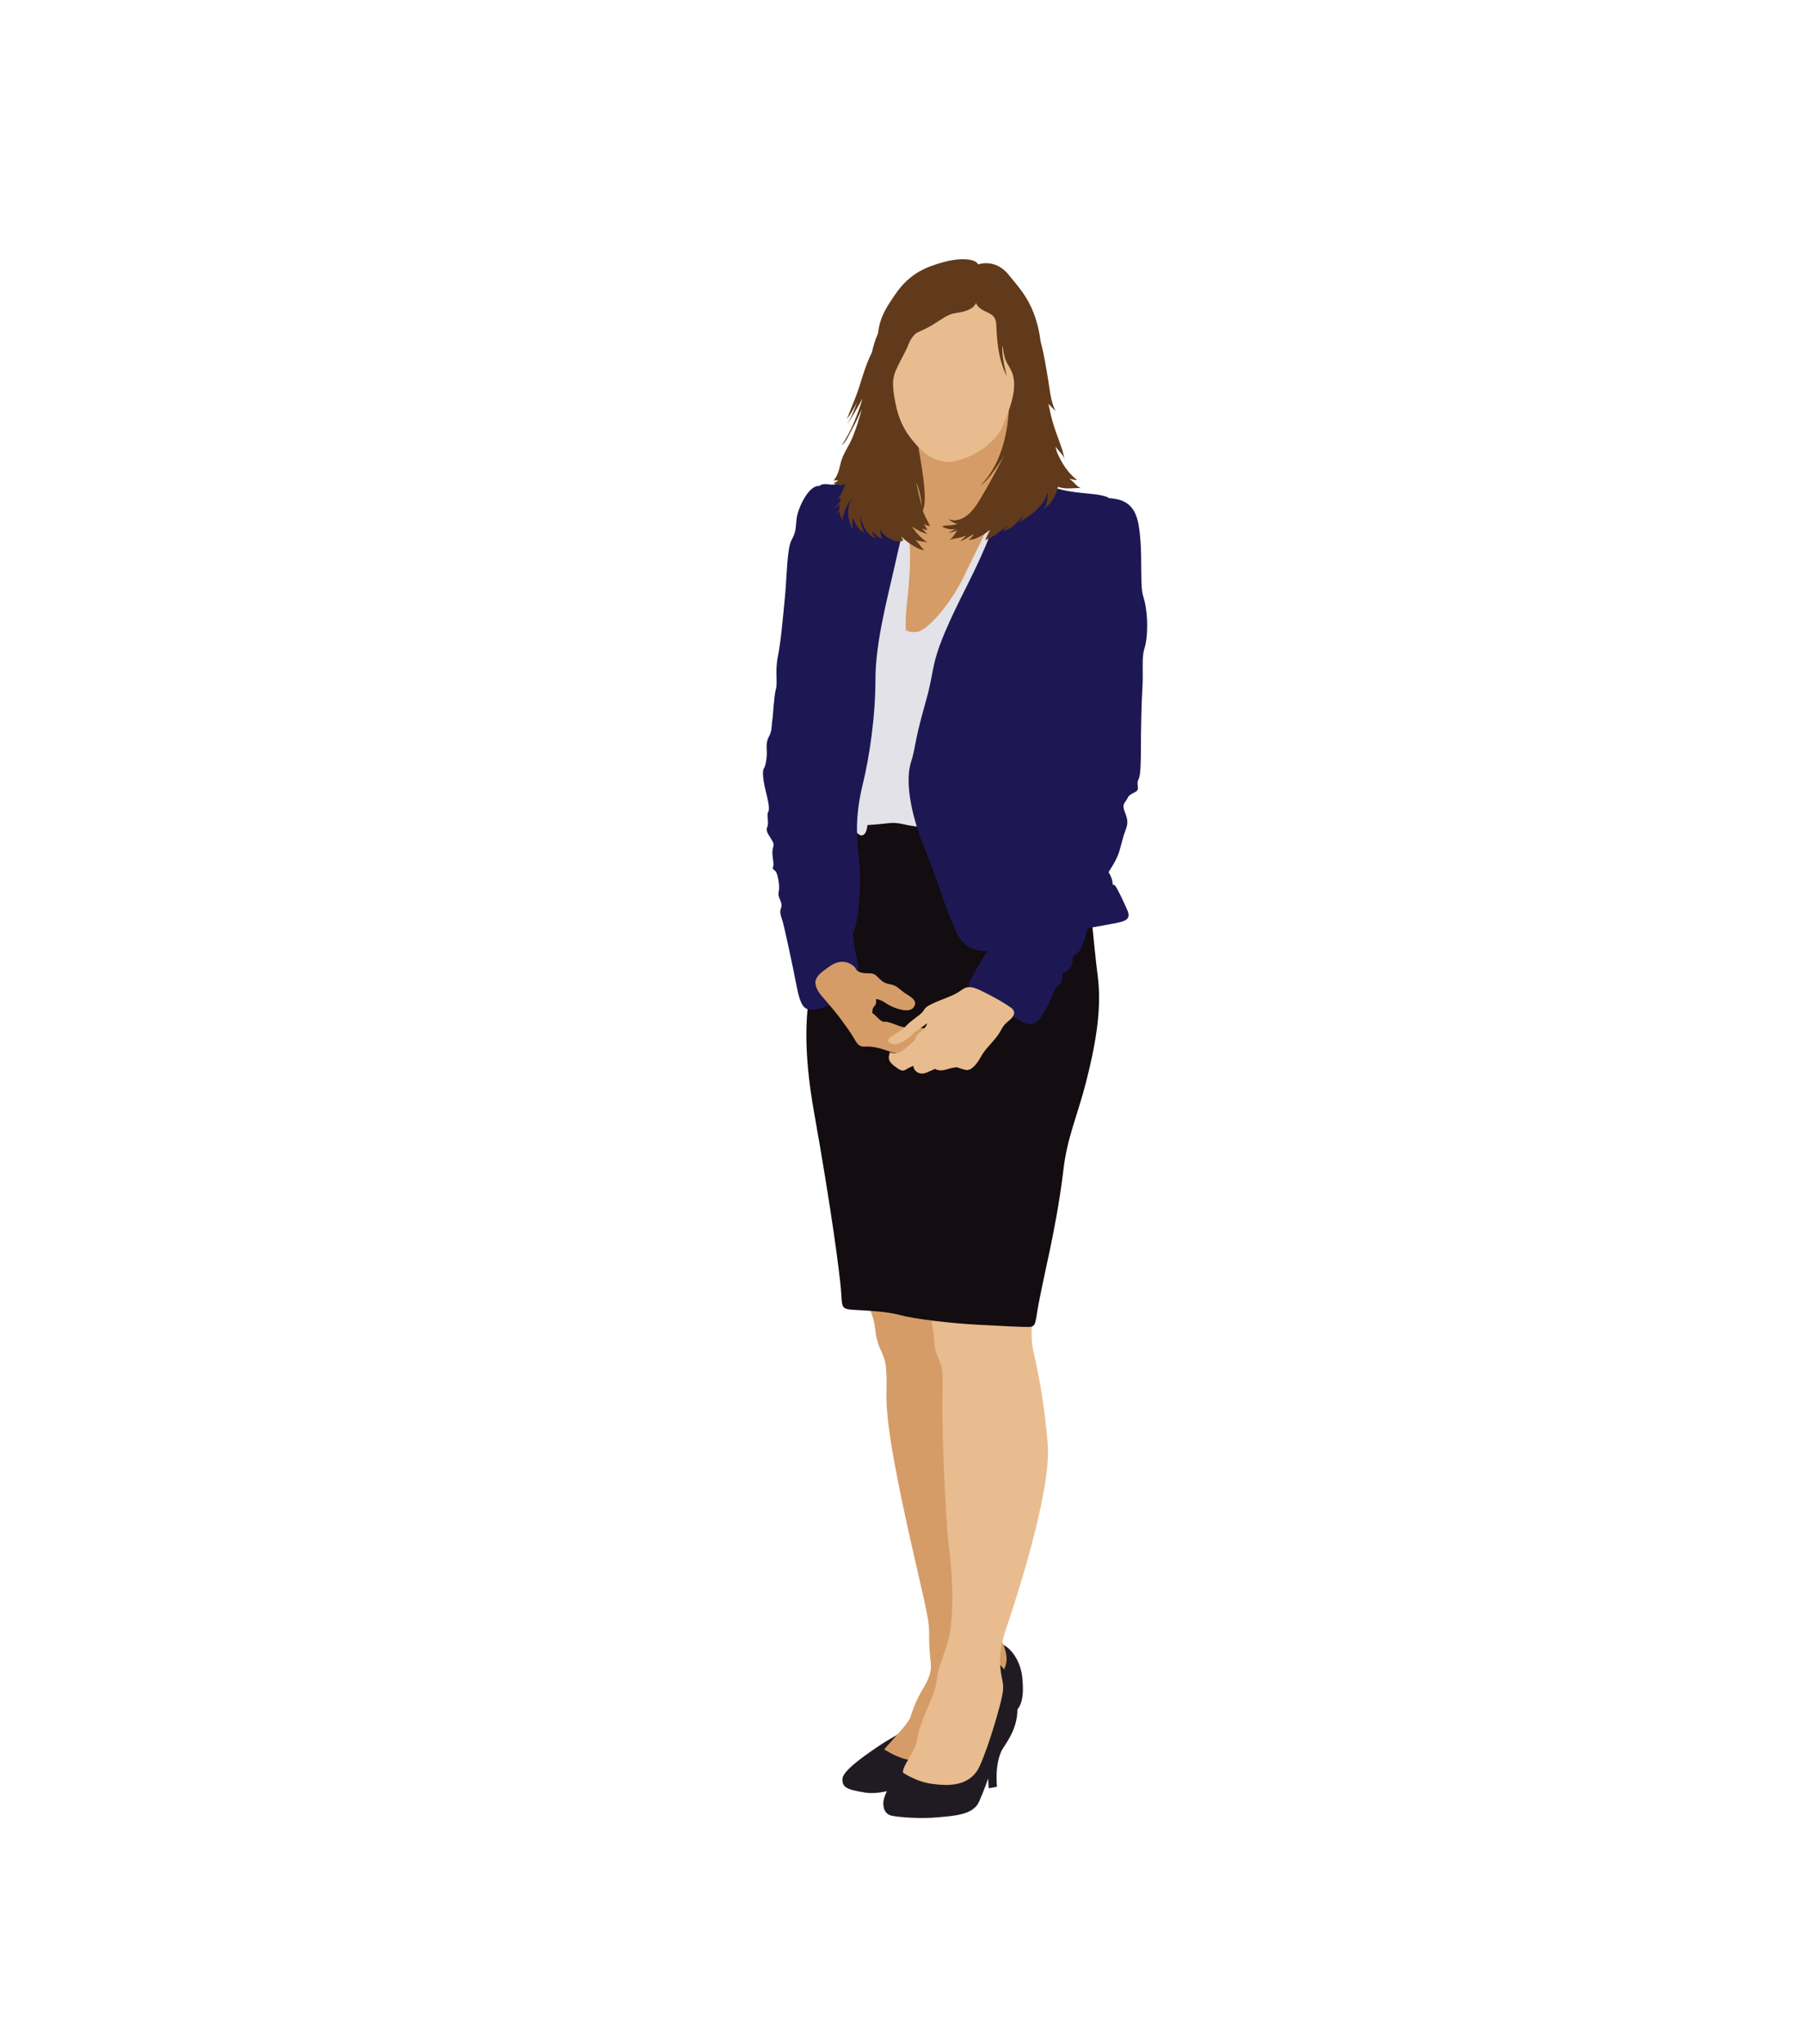 <?xml version="1.0" encoding="utf-8"?>
<!-- Generator: Adobe Illustrator 17.0.0, SVG Export Plug-In . SVG Version: 6.00 Build 0)  -->
<!DOCTYPE svg PUBLIC "-//W3C//DTD SVG 1.1//EN" "http://www.w3.org/Graphics/SVG/1.1/DTD/svg11.dtd">
<svg version="1.1" id="Layer_1" xmlns="http://www.w3.org/2000/svg" xmlns:xlink="http://www.w3.org/1999/xlink" x="0px" y="0px"
	 width="355px" height="402px" viewBox="0 0 355 402" enable-background="new 0 0 355 402" xml:space="preserve">
<g>
	<g>
		<path fill="#201B23" d="M179.145,339.501c-2.647,1.909-3.528,2.057-6.761,4.26c-3.232,2.205-6.612,4.704-6.612,6.171
			c0,1.473,0.591,2.059,4.703,2.65c4.114,0.586,12.198-2.65,14.108-6.027c1.91-3.38,9.11-4.997,12.198-7.494
			c3.087-2.499,4.997-2.65,4.408-8.967c-0.586-6.319-6.466-9.699-8.524-4.704C190.609,330.388,179.145,339.501,179.145,339.501z"/>
		<path fill="#D59C67" d="M196.632,321.572c-2.498-5.138,0.882-15.553,0.882-15.553s1.616-18.78-2.059-27.289
			c-0.703-1.63-1.298-2.838-1.805-3.696c-2.498-20.32-6.277-30.204-6.719-32.102c-0.439-1.909-16.751,6.605-16.751,6.605
			c-0.149,2.784,0.733,7.332,1.469,9.241c0.734,1.907,0.441,3.962,1.47,6.306c1.029,2.349,1.47,2.643,1.32,8.953
			c-0.145,6.308,2.355,18.188,4.706,28.753c2.35,10.564,3.673,15.259,3.673,17.898c0,2.645,0.148,4.702,0.295,5.879
			c0.145,1.179,0.293,2.645-1.323,5.291c-1.617,2.645-2.205,4.554-2.645,5.879c-0.442,1.325-3.822,4.707-5.146,6.319
			c0,0,4.41,2.942,6.911,1.911c0.889-0.365,2.435-1.842,4.135-4.282c1.141-0.783,2.69-2.015,4.679-3.948
			c4.999-4.848,5.292-4.554,6.762-7.348C197.955,327.593,199.13,326.712,196.632,321.572z"/>
		<path fill="#201B23" d="M181.349,343.615c-1.399,3.015-3.97,3.526-4.996,5.291c-1.03,1.763-2.35,4.114-2.498,5.291
			c-0.147,1.177,0.145,2.645,1.763,2.937c1.618,0.296,5.585,0.59,8.819,0.296c3.232-0.296,7.052-0.442,8.228-3.085
			c1.175-2.647,1.764-4.559,1.764-4.559l0.147,1.911l1.617-0.292c0,0-0.59-4.997,1.322-7.79c1.91-2.791,2.938-5.293,2.645-8.522
			c-0.293-3.236-3.968-12.348-6.321-5.439C191.489,336.562,183.257,339.501,181.349,343.615z"/>
		<path fill="#E8BC8E" d="M182.817,249.39c0,4.397,0.148,6.892,0.44,9.535c0.296,2.639,0.441,2.787,0.588,4.839
			c0.148,2.052,0.295,1.909,0.882,3.521c0.586,1.615,0.883,1.466,0.735,6.75c-0.149,5.277,0.439,23.472,1.323,30.662
			c0.881,7.184,0.734,13.054,0.145,16.429c-0.586,3.382-2.203,6.175-2.498,8.675c-0.292,2.497-0.879,3.672-1.616,5.437
			c-0.734,1.763-1.908,4.262-2.352,6.905c-0.44,2.645-2.792,4.853-2.792,6.472c0,0,2.498,1.761,5.585,2.201
			c3.088,0.438,7.642,0.734,9.554-3.528c1.911-4.262,3.969-11.61,4.41-13.815c0.438-2.205,0-2.645-0.295-4.85
			c-0.294-2.205-0.293-4.408,1.175-8.666c1.47-4.255,8.819-26.555,8.083-35.798c-0.734-9.245-2.206-15.553-2.645-17.608
			c-0.439-2.052-1.323-4.399,1.028-15.699C206.92,239.557,182.817,249.39,182.817,249.39z"/>
		<path fill="#130C10" d="M168.12,153.297c-0.88,7.053-3.82,22.339-5.877,30.275c-2.057,7.936-5.586,15.285-2.057,35.126
			c3.525,19.834,4.994,31.424,5.289,34.797c0.295,3.373-0.145,3.961,2.351,4.105c2.498,0.15,6.612,0.296,9.257,1.028
			c2.646,0.737,9.701,1.615,15.285,1.909c5.586,0.294,8.378,0.44,9.848,0.44c1.47,0,1.47-0.294,1.91-3.081
			c0.441-2.787,1.911-9.391,2.498-12.176c0.587-2.789,1.913-9.391,2.647-15.708c0.733-6.32,2.794-10.729,4.408-17.047
			c1.618-6.319,3.235-13.963,2.352-20.868c-0.881-6.907-1.763-18.226-2.5-22.338c-0.733-4.117-5.438-23.368-6.171-25.281
			C206.625,142.572,168.12,153.297,168.12,153.297z"/>
		<path fill="#E2E2E8" d="M200.931,95.369c-0.22-3.704-0.852-7.213-4.357-9.154c-1.778-0.989-3.41-0.668-5.366-0.672
			c-2.592-0.008-5.052,0.455-7.592,0.921c-4.361,0.807-7.444,4.237-9.423,8.081c-0.278,0.296-0.55,0.601-0.803,0.922
			c-2.025,2.596-4.26,5.282-5.204,8.504c-1.009,3.451-1.733,7.1-2.383,10.625c-0.654,3.524-1.256,7.24-1.392,10.828
			c-0.128,3.233,0.239,6.484,0.875,9.647c0.374,1.852,0.565,3.801,1.096,5.621c0.25,4.077,0.465,8.146,0.42,12.239
			c-0.028,2.428-0.22,4.846-0.398,7.237c-0.056,0.721-0.241,1.622-0.097,2.389c0.206,1.117,0.786,0.731,1.691,0.895
			c0.697,0.129,1.072,1.076,1.789,0.801c0.698-0.267,0.852-1.394,0.911-1.977c1.478-0.095,2.905-0.232,4.285-0.389
			c1.462-0.173,2.733,0.23,4.058,0.473c3.319,0.613,7.27,0.551,10.624,0.101c1.681-0.224,3.468-1.129,4.726-2.264
			c1.566-1.422,1.968-3.996,2.14-5.991c0.465-5.334,0.22-10.965-0.072-16.304c-0.314-5.767,0.224-11.553,1.307-17.228
			c1.007-5.26,2.541-10.4,3.067-15.748C201.141,101.78,201.118,98.519,200.931,95.369z"/>
		<path fill="#D59C67" d="M190.981,68.726c-2.934,0.88-5.907,1.287-8.561,3.161c-2.43,1.714-4.74,4.677-5.35,7.585
			c-0.553,2.648-0.122,5.335-0.119,8.038c0,2.498,0.14,4.885,0.402,7.308c0.389,3.593,1.052,7.013,1.485,10.527
			c0.393,3.167,0.236,6.457-0.003,9.645c-0.221,2.937-0.765,5.958-0.577,8.943c0.684,0.412,1.496,0.424,2.28,0.323
			c0.551-0.074,1.411-0.657,1.864-1.03c1.09-0.899,2.052-1.96,2.932-3.04c1.829-2.243,3.374-4.751,4.626-7.381
			c3.613-7.581,7.686-14.986,10.2-23.206c1.136-3.713,1.424-7.318,1.368-11.123c-0.024-1.668-0.458-2.88-1.12-4.376
			c-1.012-2.291-2.624-3.099-4.55-4.598c-0.562-0.437-1.02-0.798-1.692-1.074L190.981,68.726z"/>
		<path fill="#1D1853" d="M179.336,96.188c-0.097,2.389-1.989,9.255-3.28,15.126c-1.297,5.868-3.782,14.923-3.782,22.288
			c0,7.36-1.194,15.323-2.488,20.597c-1.293,5.273-1.394,9.451-0.796,14.226c0.598,4.778,0,13.531-1.193,15.126
			c0,0,0.397,3.285,0.697,4.379c0.299,1.093,1.391,5.074-1.692,7.563c-3.084,2.486-6.07,3.183-7.262,3.084
			c-1.195-0.099-1.991-0.5-2.788-4.68c-0.795-4.177-2.487-11.939-2.786-12.834c-0.296-0.897-0.598-1.692-0.296-2.391
			c0.296-0.696,0-1.291-0.201-1.788c-0.199-0.496-0.397-0.895-0.199-1.689c0.199-0.796-0.198-3.485-0.697-3.883
			c-0.496-0.4-0.598-0.4-0.398-0.995c0.199-0.6-0.398-2.286-0.098-3.383c0.297-1.094,0.098-1.194-0.3-1.892
			c-0.399-0.697-1.193-1.592-0.797-2.387c0.398-0.799-0.198-2.389,0.198-2.986c0.401-0.596-0.198-2.884-0.494-4.081
			c-0.301-1.195-0.795-3.68-0.398-4.376c0.398-0.698,0.499-1.496,0.596-2.587c0.099-1.096-0.297-2.389,0.398-3.682
			c0.697-1.293,0.498-1.99,0.697-3.283c0.199-1.293,0.298-4.582,0.696-6.07c0.4-1.491-0.197-3.481,0.4-6.468
			c0.598-2.985,0.992-7.564,1.392-11.74c0.398-4.179,0.396-9.453,1.292-11.147c0.896-1.689,0.796-2.187,0.996-4.177
			c0.198-1.989,2.388-6.762,4.48-6.466c0,0,0.396-0.598,2.088-0.296c1.692,0.296,7.063-1.995,9.951-1.297
			C176.154,94.695,179.336,96.188,179.336,96.188z"/>
		<path fill="#1D1853" d="M197.347,94.796c0,0,1.095,4.277-6.964,20.198c-8.062,15.92-5.87,14.825-8.259,23.186
			c-2.386,8.357-1.792,8.357-2.885,11.84c-1.095,3.484-0.099,9.849,2.487,16.22c2.589,6.363,4.279,12.136,5.373,14.529
			c1.094,2.384,1.889,6.465,7.164,6.266c0,0-2.487,4.079-3.084,5.275c-0.596,1.195-1.294,1.689,1.194,3.184
			c2.486,1.492,6.766,4.379,8.557,5.371c1.787,0.994,2.688,0.596,3.582-0.398c0.896-0.996,2.088-3.481,2.587-4.676
			c0.498-1.194,0.598-1.493,1.095-1.893c0.496-0.394,0.696-0.594,0.794-1.392c0.101-0.799,0-1.094,0.6-1.292
			c0.594-0.202,1.491-1.39,1.491-1.993c0-0.594-0.101-1.093,0.598-1.491c0.694-0.398,1.392-1.392,2.387-5.173
			c0,0,3.484-0.6,5.474-0.996c1.989-0.398,3.082-0.792,2.287-2.585c-0.796-1.794-1.89-4.182-2.389-4.776
			c-0.496-0.598-0.398,0.396-0.496-0.598c-0.099-0.999-0.795-2.09-0.795-2.09s1.589-2.291,2.088-3.98
			c0.499-1.69,0.797-3.084,1.194-4.081c0.398-0.993,0.597-1.789,0.2-2.981c-0.399-1.197-0.896-1.892-0.2-2.789
			c0.696-0.893,0.398-0.994,1.193-1.494c0.796-0.496,1.396-0.494,1.294-1.39c-0.099-0.897-0.099-1.097,0.198-1.693
			c0.301-0.594,0.399-2.883,0.399-5.97c0-3.083,0.102-8.857,0.299-11.94c0.198-3.083-0.197-5.87,0.398-7.66
			c0.597-1.791,0.696-5.176,0.299-7.863c-0.399-2.685-0.794-2.087-0.893-5.272c-0.102-3.183,0.099-7.065-0.501-10.848
			c-0.595-3.781-2.287-5.371-5.87-5.572c0,0-0.496-0.598-3.979-0.895c-3.481-0.297-5.671-0.696-8.06-1.592
			C203.816,94.596,197.347,94.796,197.347,94.796z"/>
		<path fill="#D59C67" d="M160.533,192.709c0,0-0.5,1.192,1.093,3.083c1.593,1.891,2.685,3.083,3.782,4.577
			c1.095,1.491,1.889,2.584,2.487,3.58c0.597,0.995,0.993,1.991,2.288,1.892c1.294-0.097,2.985,0.295,4.081,0.694
			c1.095,0.398,2.686,0.898,4.279,0.799c1.59-0.101,5.571-1.493,6.465-2.688c0.897-1.192,1.393-1.991-0.395-2.189
			c-1.793-0.2-5.178-0.4-6.369-0.4c-1.193,0-3.087-1.192-4.081-1.093c-0.995,0.096-1.692-1.292-2.488-1.694
			c0,0-0.101-0.992,0.397-1.392c0.499-0.396,0.301-1.392,0.301-1.392s0.795,0,2.089,0.898c1.294,0.892,4.378,1.991,5.275,0.794
			c0.895-1.192-0.103-1.89-1.396-2.684c-1.291-0.799-1.788-1.691-3.083-1.891c-1.295-0.2-1.792-0.697-2.488-1.397
			c-0.698-0.695-0.895-0.794-2.189-0.794c-1.295,0-1.989-0.4-2.19-0.895c-0.199-0.5-2.279-2.43-5.009-0.545
			C161.353,191.374,160.894,191.852,160.533,192.709z"/>
		<path fill="#E8BC8E" d="M176.019,203.476c0,0,0.731-0.421,1.627-1.117c0.897-0.695,0.598-0.695,1.89-1.691
			c1.294-0.994,1.792-1.293,2.19-1.891c0.398-0.598,0.498-0.796,1.991-1.494c1.49-0.695,3.481-1.291,4.774-2.089
			c1.295-0.794,1.792-1.689,4.479-0.398c2.686,1.293,4.875,2.589,5.969,3.383c1.095,0.798,0.599,1.695-0.197,2.389
			c-0.796,0.694-1.094,0.796-1.79,2.091c-0.697,1.291-1.692,2.286-2.29,2.983c-0.596,0.697-1.093,1.194-1.691,2.289
			c-0.596,1.096-1.79,2.787-2.985,2.49c-1.192-0.304-1.591-0.498-1.591-0.498s-0.498-0.103-2.09,0.396
			c-1.591,0.498-2.289-0.101-2.289-0.101s0,0-1.591,0.697c-1.593,0.696-2.685-0.398-2.685-1.293c0,0-0.995,0.398-1.594,0.798
			c-0.596,0.396-1.293-0.102-2.19-0.798c-0.895-0.696-1.392-1.39-0.797-2.688c0,0,1.195,0.598,2.289-0.196
			c1.097-0.799,1.394-1.194,2.191-1.794c0.796-0.597,0.197-0.993,1.493-1.991c1.293-0.994,1.293-1.692,1.293-1.692
			s-1.989,1.494-2.589,1.891c0,0-3.015,3.316-4.946,1.808C174.453,204.619,175.223,203.876,176.019,203.476z"/>
		<path fill="#613A1B" d="M209.475,90.281c0.035,0.17,0.072,0.338,0.108,0.506C209.57,90.604,209.528,90.441,209.475,90.281z
			 M210.412,94.195c0.532,0.002,0.965,0.265,1.529,0.207c-1.917-1.493-3.101-3.466-4.007-5.629c-0.07-0.31-0.145-0.619-0.226-0.93
			c0.128,0.164,0.254,0.323,0.384,0.487c0.515,0.644,1.13,1.192,1.382,1.952c-0.138-0.644-0.274-1.302-0.486-1.952
			c-0.581-1.777-1.302-3.473-1.816-5.274c-0.345-1.213-0.618-2.425-0.858-3.638c0.466,0.488,0.913,0.99,1.441,1.437
			c-0.906-1.506-1.15-4.021-1.432-5.76c-0.436-2.693-0.842-5.281-1.531-7.873c-0.983-7.456-3.947-10.22-6.25-13.123
			c-2.69-3.383-6.071-2.09-6.071-2.09c-0.399-1.094-3.383-1.39-6.666-0.494c-3.285,0.893-6.666,2.087-9.552,6.266
			c-2.133,3.091-3.07,4.66-3.492,7.8c-0.142,0.349-0.28,0.699-0.414,1.056c-0.326,0.874-0.572,1.774-0.768,2.684
			c-0.035,0.066-0.067,0.135-0.101,0.201c-1.307,2.598-1.913,5.34-2.909,8.055c-0.604,1.638-1.31,3.245-1.928,4.872
			c0.783-1.017,1.419-2.151,2.002-3.333c-0.582,1.656-1.235,3.273-2.202,4.75c1.197-1.75,2.248-3.617,3.298-5.481
			c-0.122,0.396-0.248,0.792-0.38,1.188c-0.906,2.713-2.076,5.622-3.719,7.975c0.9-0.635,1.529-2.227,2.054-3.174
			c0.715-1.283,1.317-2.587,1.902-3.91c-0.572,2.027-1.156,4.022-2.022,5.981c-0.641,1.445-1.684,2.903-2.075,4.368
			c-0.368,1.4-0.502,2.505-1.451,3.693c0.325-0.007,0.636-0.022,0.94-0.05c-0.291,0.243-0.607,0.441-0.958,0.571
			c0.741,0.441,1.557,0.46,2.339,0.215c-0.396,1.028-0.868,2.021-1.52,2.95c0.219-0.093,0.438-0.213,0.651-0.348
			c-0.07,0.26-0.128,0.523-0.178,0.785c-0.408,0.553-0.85,1.06-1.322,1.502c0.458-0.271,0.87-0.637,1.246-1.056
			c-0.054,0.398-0.079,0.783-0.069,1.158c-0.178,0.322-0.386,0.61-0.634,0.839c0.228-0.1,0.447-0.259,0.659-0.45
			c0.07,0.63,0.254,1.206,0.606,1.704c0.086-1.442,1-3.506,2.092-4.502c-1.474,1.524-1.141,4.571-0.104,6.197
			c0.03-0.753-0.265-1.443,0.094-2.154c0.386,1.069,0.94,2.37,2.154,2.793c-0.542-0.926-0.729-2.048-0.723-3.193
			c0.402,1.941,1.247,3.823,3.116,4.437c-0.484-0.435-0.742-0.939-0.845-1.468c0.522,0.64,1.335,1.368,1.958,1.489
			c-0.246-0.551-0.326-1.165-0.313-1.784c0.091,0.177,0.186,0.346,0.299,0.512c0.73,1.057,2.933,2.253,4.195,1.666
			c-0.147-0.269-0.283-0.544-0.419-0.824c0.594,0.56,1.223,1.083,1.923,1.547c0.814,0.536,1.714,1.033,2.651,1.192
			c-0.631-0.587-1.011-1.34-1.658-1.898c-0.033-0.028-0.063-0.054-0.095-0.082c0.778,0.191,1.575,0.232,2.4,0.441
			c-1.203-0.778-2.278-1.909-3.081-3.146c0.919,0.665,1.944,1.181,3.052,1.483c-0.378-0.327-0.745-0.714-1.095-1.137
			c0.373,0.196,0.749,0.334,1.097,0.334c-0.236-0.387-0.463-0.776-0.686-1.177c0.435,0.255,0.855,0.415,1.185,0.383
			c-0.462-1.028-1.096-1.941-1.419-3.037c1.174-2.319-0.584-10.329-1.062-13.86c-0.496-3.682-0.098-5.373,0.895-9.552
			c0.999-4.181,6.668-3.981,8.063-3.78l5.871,0.697c0,0,3.147,1.991,3.184,2.785c0.595,13.831-5.673,18.807-5.673,18.807
			c1.989-1.095,4.777-6.07,4.777-6.07s-1.991,4.181-5.074,9.253c-3.085,5.074-5.972,3.382-5.972,3.382
			c0.593,0.541,1.212,0.864,1.844,1.001c-0.279,0.074-0.565,0.136-0.848,0.188c-0.624,0.116-1.715,0.021-2.252,0.308
			c0.672,0.335,1.983,0.835,2.708,0.387c-0.386,0.414-0.911,0.583-1.422,0.783c0.587,0.061,1.16-0.219,1.726-0.387
			c-0.381,0.62-0.867,1.433-1.521,1.81c0.793-0.234,1.653-0.289,2.477-0.532c0.287-0.086,0.571-0.185,0.854-0.302
			c-0.365,0.39-0.75,0.756-1.17,1.107c0.907-0.207,1.756-0.999,2.638-1.363c-0.221,0.394-0.659,0.89-1.025,1.162
			c1.45-0.127,2.901-0.947,4.236-2.032c-0.343,0.68-0.698,1.347-0.968,2.034c1.554-0.577,3.09-1.795,4.405-2.88
			c-0.345,0.471-0.729,0.908-1.052,1.007c1.832-0.028,3.168-1.886,4.251-3.099c-0.287,0.578-0.66,1.353-1.238,1.689
			c2.412-1.527,4.867-2.928,5.83-5.857c0.036-0.102,0.062-0.207,0.092-0.31c0.034,1.323-0.125,2.756-0.919,3.502
			c1.645-1.202,2.541-2.776,2.947-4.531c1.442,0.54,2.994,0.237,4.467,0.226C211.776,95.659,211.281,94.611,210.412,94.195z
			 M181.394,99.651c-0.404-1.57-0.747-3.153-1.095-4.739C181.075,96.595,181.319,98.51,181.394,99.651z"/>
		<path fill="#E8BC8E" d="M192.071,59.572c0,0,0.102,0.698,1.295,1.394c1.194,0.697,2.588,0.795,2.686,2.886
			c0.1,2.089,0.198,6.563,2.089,10.149c0,0-1.291-4.676-0.795-6.068c0,0,0,2.188,0.997,3.779c0.992,1.592,1.987,3.482,0.396,8.359
			c-1.594,4.875-2.388,5.77-4.774,7.76c-2.39,1.991-6.369,3.283-8.062,2.985c-1.69-0.297-3.383-0.893-5.374-3.084
			c-1.988-2.189-3.48-4.378-4.277-8.259c-0.797-3.879-0.598-5.174,0.099-6.765c0.698-1.594,2.089-3.98,2.388-4.877
			c0.301-0.895,0.696-1.393,1.195-1.988c0.497-0.597,1.49-0.698,3.481-1.892c1.989-1.195,3.086-2.19,4.677-2.388
			C189.684,61.362,191.575,60.866,192.071,59.572z"/>
	</g>
</g>
</svg>
